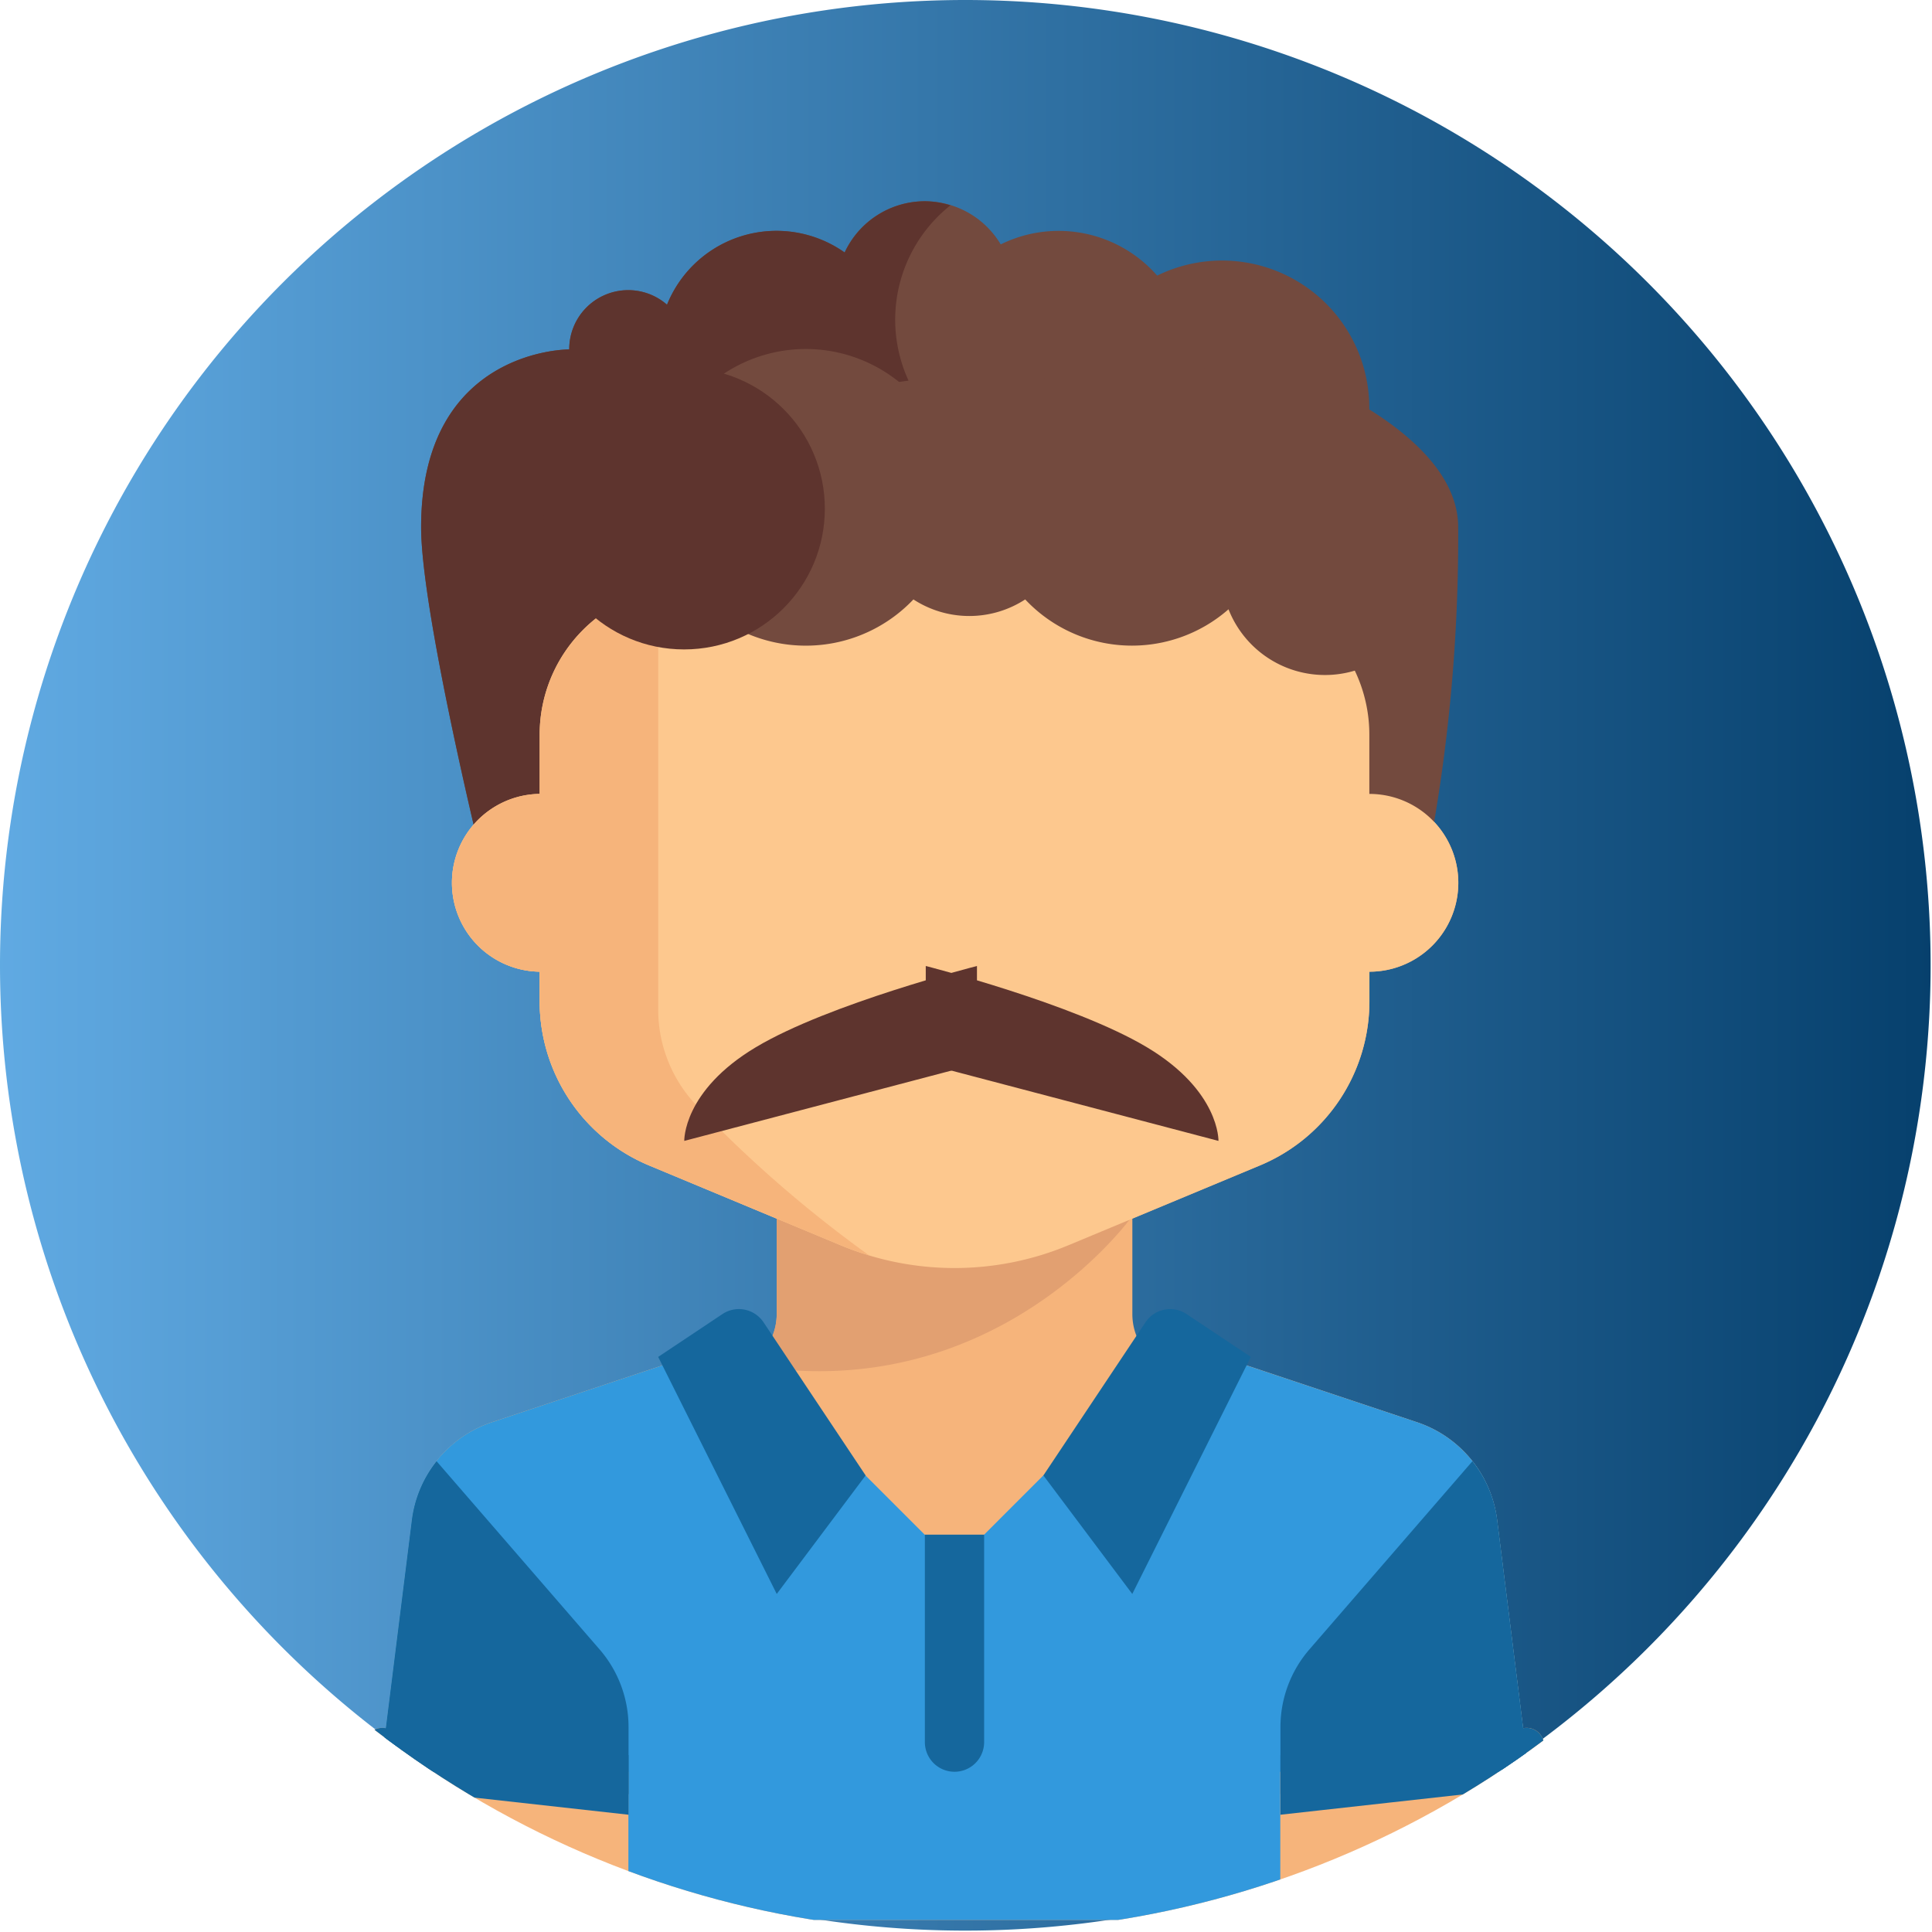 <svg xmlns="http://www.w3.org/2000/svg" xmlns:xlink="http://www.w3.org/1999/xlink" width="122.868" height="122.868" viewBox="0 0 122.868 122.868">
  <defs>
    <linearGradient id="linear-gradient" y1="0.5" x2="1" y2="0.5" gradientUnits="objectBoundingBox">
      <stop offset="0" stop-color="#60aae3"/>
      <stop offset="1" stop-color="#053f6c"/>
    </linearGradient>
    <clipPath id="clip-path">
      <circle id="Elipse_14" data-name="Elipse 14" cx="61.434" cy="61.434" r="61.434" transform="translate(0 0)" fill="#fff"/>
    </clipPath>
  </defs>
  <g id="avatarhombrebienvenida" transform="translate(-119 -188.131)">
    <g id="avatarhombreadultobienvenida" transform="translate(805 -17159.869)">
      <path id="Trazado_1147" data-name="Trazado 1147" d="M61.39,0A61.39,61.39,0,1,1,0,61.39,61.39,61.39,0,0,1,61.39,0Z" transform="translate(-686 17348)" opacity="0.995" fill="url(#linear-gradient)"/>
    </g>
    <g id="Grupo_567" data-name="Grupo 567" transform="translate(923 -16420.869)">
      <g id="Enmascarar_grupo_2" data-name="Enmascarar grupo 2" transform="translate(-804 16609)" clip-path="url(#clip-path)">
        <g id="boy-2" transform="translate(23.038 12.799)">
          <path id="Trazado_876" data-name="Trazado 876" d="M147.43,179.115l-.171-1.54a1.11,1.11,0,0,0-1.225-.98l-.1.011-1.655-13.242a7.539,7.539,0,0,0-5.1-6.216L127,153.084q-.367.828-.81,1.615l-2.529-.843a3.769,3.769,0,0,1-2.577-3.576V144.2l8.118-3.382a11.306,11.306,0,0,0,6.958-10.437V128.5a5.653,5.653,0,1,0,0-11.307v-3.769A9.423,9.423,0,0,0,126.732,104H92.813a9.422,9.422,0,0,0-9.422,9.422v3.769a5.654,5.654,0,0,0,0,11.307v1.885a11.307,11.307,0,0,0,6.958,10.437l8.118,3.383v6.078a3.769,3.769,0,0,1-2.577,3.576l-2.529.843q-.442-.786-.81-1.615l-12.19,4.063a7.538,7.538,0,0,0-5.1,6.216l-1.655,13.242-.1-.011a1.11,1.11,0,0,0-1.225.98l-.171,1.54a1.11,1.11,0,0,0,.98,1.225l2.757.306v4.386a3.769,3.769,0,0,0,3.769,3.769h60.3a3.769,3.769,0,0,0,3.769-3.769v-4.386l2.756-.306a1.11,1.11,0,0,0,.989-1.225Z" transform="translate(-72.108 -79.502)" fill="#f6b47b"/>
          <path id="Trazado_877" data-name="Trazado 877" d="M148.3,13.241v-.049a9.364,9.364,0,0,0-13.49-8.463,8.325,8.325,0,0,0-9.95-1.985,5.62,5.62,0,0,0-9.928.514A7.511,7.511,0,0,0,103.64,6.579a3.751,3.751,0,0,0-6.218,2.844S88,9.344,88,20.729c0,5.306,3.769,20.729,3.769,20.729h60.3a108.4,108.4,0,0,0,1.884-20.729C153.957,17.465,150.924,14.874,148.3,13.241Z" transform="translate(-84.256)" fill="#734a3e"/>
          <path id="Trazado_878" data-name="Trazado 878" d="M118.928,30.04A9.37,9.37,0,0,1,119,11.411,9.277,9.277,0,0,1,121.663.26,5.53,5.53,0,0,0,120.036,0a5.641,5.641,0,0,0-5.1,3.258,7.511,7.511,0,0,0-11.3,3.321,3.751,3.751,0,0,0-6.218,2.844S88,9.344,88,20.729c0,5.306,3.769,20.729,3.769,20.729h27.089Z" transform="translate(-84.256)" fill="#5e342e"/>
          <path id="Trazado_879" data-name="Trazado 879" d="M200.485,274H177.871v6.235a3.736,3.736,0,0,1-1.889,3.218c15.806,2.767,24.5-9.453,24.5-9.453Z" transform="translate(-151.514 -209.457)" fill="#e2a071"/>
          <path id="Trazado_880" data-name="Trazado 880" d="M154.419,117.191v-3.769A9.423,9.423,0,0,0,145,104H111.076a9.422,9.422,0,0,0-9.422,9.422v3.769a5.654,5.654,0,0,0,0,11.307v1.885a11.307,11.307,0,0,0,6.958,10.437l12.176,5.074a18.84,18.84,0,0,0,14.5,0l12.178-5.074a11.306,11.306,0,0,0,6.958-10.437V128.5a5.653,5.653,0,1,0,0-11.307Z" transform="translate(-90.372 -79.502)" fill="#fdc88e"/>
          <path id="Trazado_884" data-name="Trazado 884" d="M111.547,137.529a8.834,8.834,0,0,1-2.354-6.036V104.806a9.425,9.425,0,0,0-7.538,9.233v3.769a5.654,5.654,0,0,0,0,11.307V131a11.307,11.307,0,0,0,6.958,10.437l12.176,5.073a18.876,18.876,0,0,0,1.82.648,78.641,78.641,0,0,1-11.062-9.629Z" transform="translate(-90.372 -80.118)" fill="#f6b47b"/>
          <path id="Trazado_885" data-name="Trazado 885" d="M148.7,322.652a7.539,7.539,0,0,0-5.1-6.216l-12.19-4.063-11.57,7.45-3.769,3.769H112.3l-3.769-3.769-11.57-7.45-12.19,4.064a7.537,7.537,0,0,0-5.1,6.216l-1.792,14.339,15.573,1.676v9.422h41.459v-9.422H150.7Z" transform="translate(-76.527 -238.789)" fill="#3299dd"/>
          <path id="Trazado_886" data-name="Trazado 886" d="M92.892,361.338v-4.265a7.539,7.539,0,0,0-1.84-4.936l-10.369-11.97a7.522,7.522,0,0,0-1.571,3.732l-1.968,15.747c3,.181,10.969,1.115,15.748,1.692Z" transform="translate(-75.957 -260.038)" fill="#15679d"/>
          <path id="Trazado_887" data-name="Trazado 887" d="M89.042,413.884,73.51,412.159a1.11,1.11,0,0,0-1.225.98l-.171,1.54a1.11,1.11,0,0,0,.98,1.225l15.948,1.772Z" transform="translate(-72.107 -315.065)" fill="#15679d"/>
          <path id="Trazado_888" data-name="Trazado 888" d="M320,361.338v-4.265a7.539,7.539,0,0,1,1.84-4.936l10.369-11.97a7.522,7.522,0,0,1,1.571,3.732l1.968,15.747c-3,.181-10.969,1.115-15.748,1.692Z" transform="translate(-261.606 -260.038)" fill="#15679d"/>
          <path id="Trazado_889" data-name="Trazado 889" d="M320,413.884l15.532-1.726a1.11,1.11,0,0,1,1.225.98l.171,1.54a1.11,1.11,0,0,1-.98,1.225L320,417.676Z" transform="translate(-261.606 -315.065)" fill="#15679d"/>
          <path id="Trazado_890" data-name="Trazado 890" d="M158.7,299.933l6.493,9.739-5.653,7.538L152,302.134l4.086-2.724a1.884,1.884,0,0,1,2.614.523Z" transform="translate(-133.18 -228.639)" fill="#15679d"/>
          <path id="Trazado_891" data-name="Trazado 891" d="M262.493,299.933,256,309.672l5.653,7.538,7.538-15.076-4.086-2.724a1.884,1.884,0,0,0-2.612.523Z" transform="translate(-212.682 -228.639)" fill="#15679d"/>
          <path id="Trazado_892" data-name="Trazado 892" d="M225.884,375.076A1.885,1.885,0,0,1,224,373.191V360h3.769v13.191a1.884,1.884,0,0,1-1.885,1.885Z" transform="translate(-188.22 -275.198)" fill="#15679d"/>
          <path id="Trazado_893" data-name="Trazado 893" d="M194.4,47.538a6.523,6.523,0,0,0-2.944.723,9.382,9.382,0,0,0-17.178-4,6.521,6.521,0,0,0-4.984,0A9.433,9.433,0,1,0,168.232,55.9a6.519,6.519,0,0,0,7.109,0,9.312,9.312,0,0,0,12.93.627,6.59,6.59,0,1,0,6.13-9Z" transform="translate(-133.18 -30.578)" fill="#734a3e"/>
          <circle id="Elipse_1" data-name="Elipse 1" cx="8.951" cy="8.951" r="8.951" transform="translate(11.517 10.6)" fill="#5e342e"/>
        </g>
      </g>
      <g id="Grupo_553" data-name="Grupo 553" transform="translate(-760.484 16670.434)">
        <path id="Trazado_959" data-name="Trazado 959" d="M-768.657,16633s-9.406,2.385-14.059,5.164-4.555,5.959-4.555,5.959l18.615-4.9Z" transform="translate(787.272 -16633)" fill="#5e342e"/>
        <path id="Trazado_960" data-name="Trazado 960" d="M-787.272,16633s9.406,2.385,14.059,5.164,4.556,5.959,4.556,5.959l-18.615-4.9Z" transform="translate(802.631 -16633)" fill="#5e342e"/>
      </g>
    </g>
  </g>
</svg>
